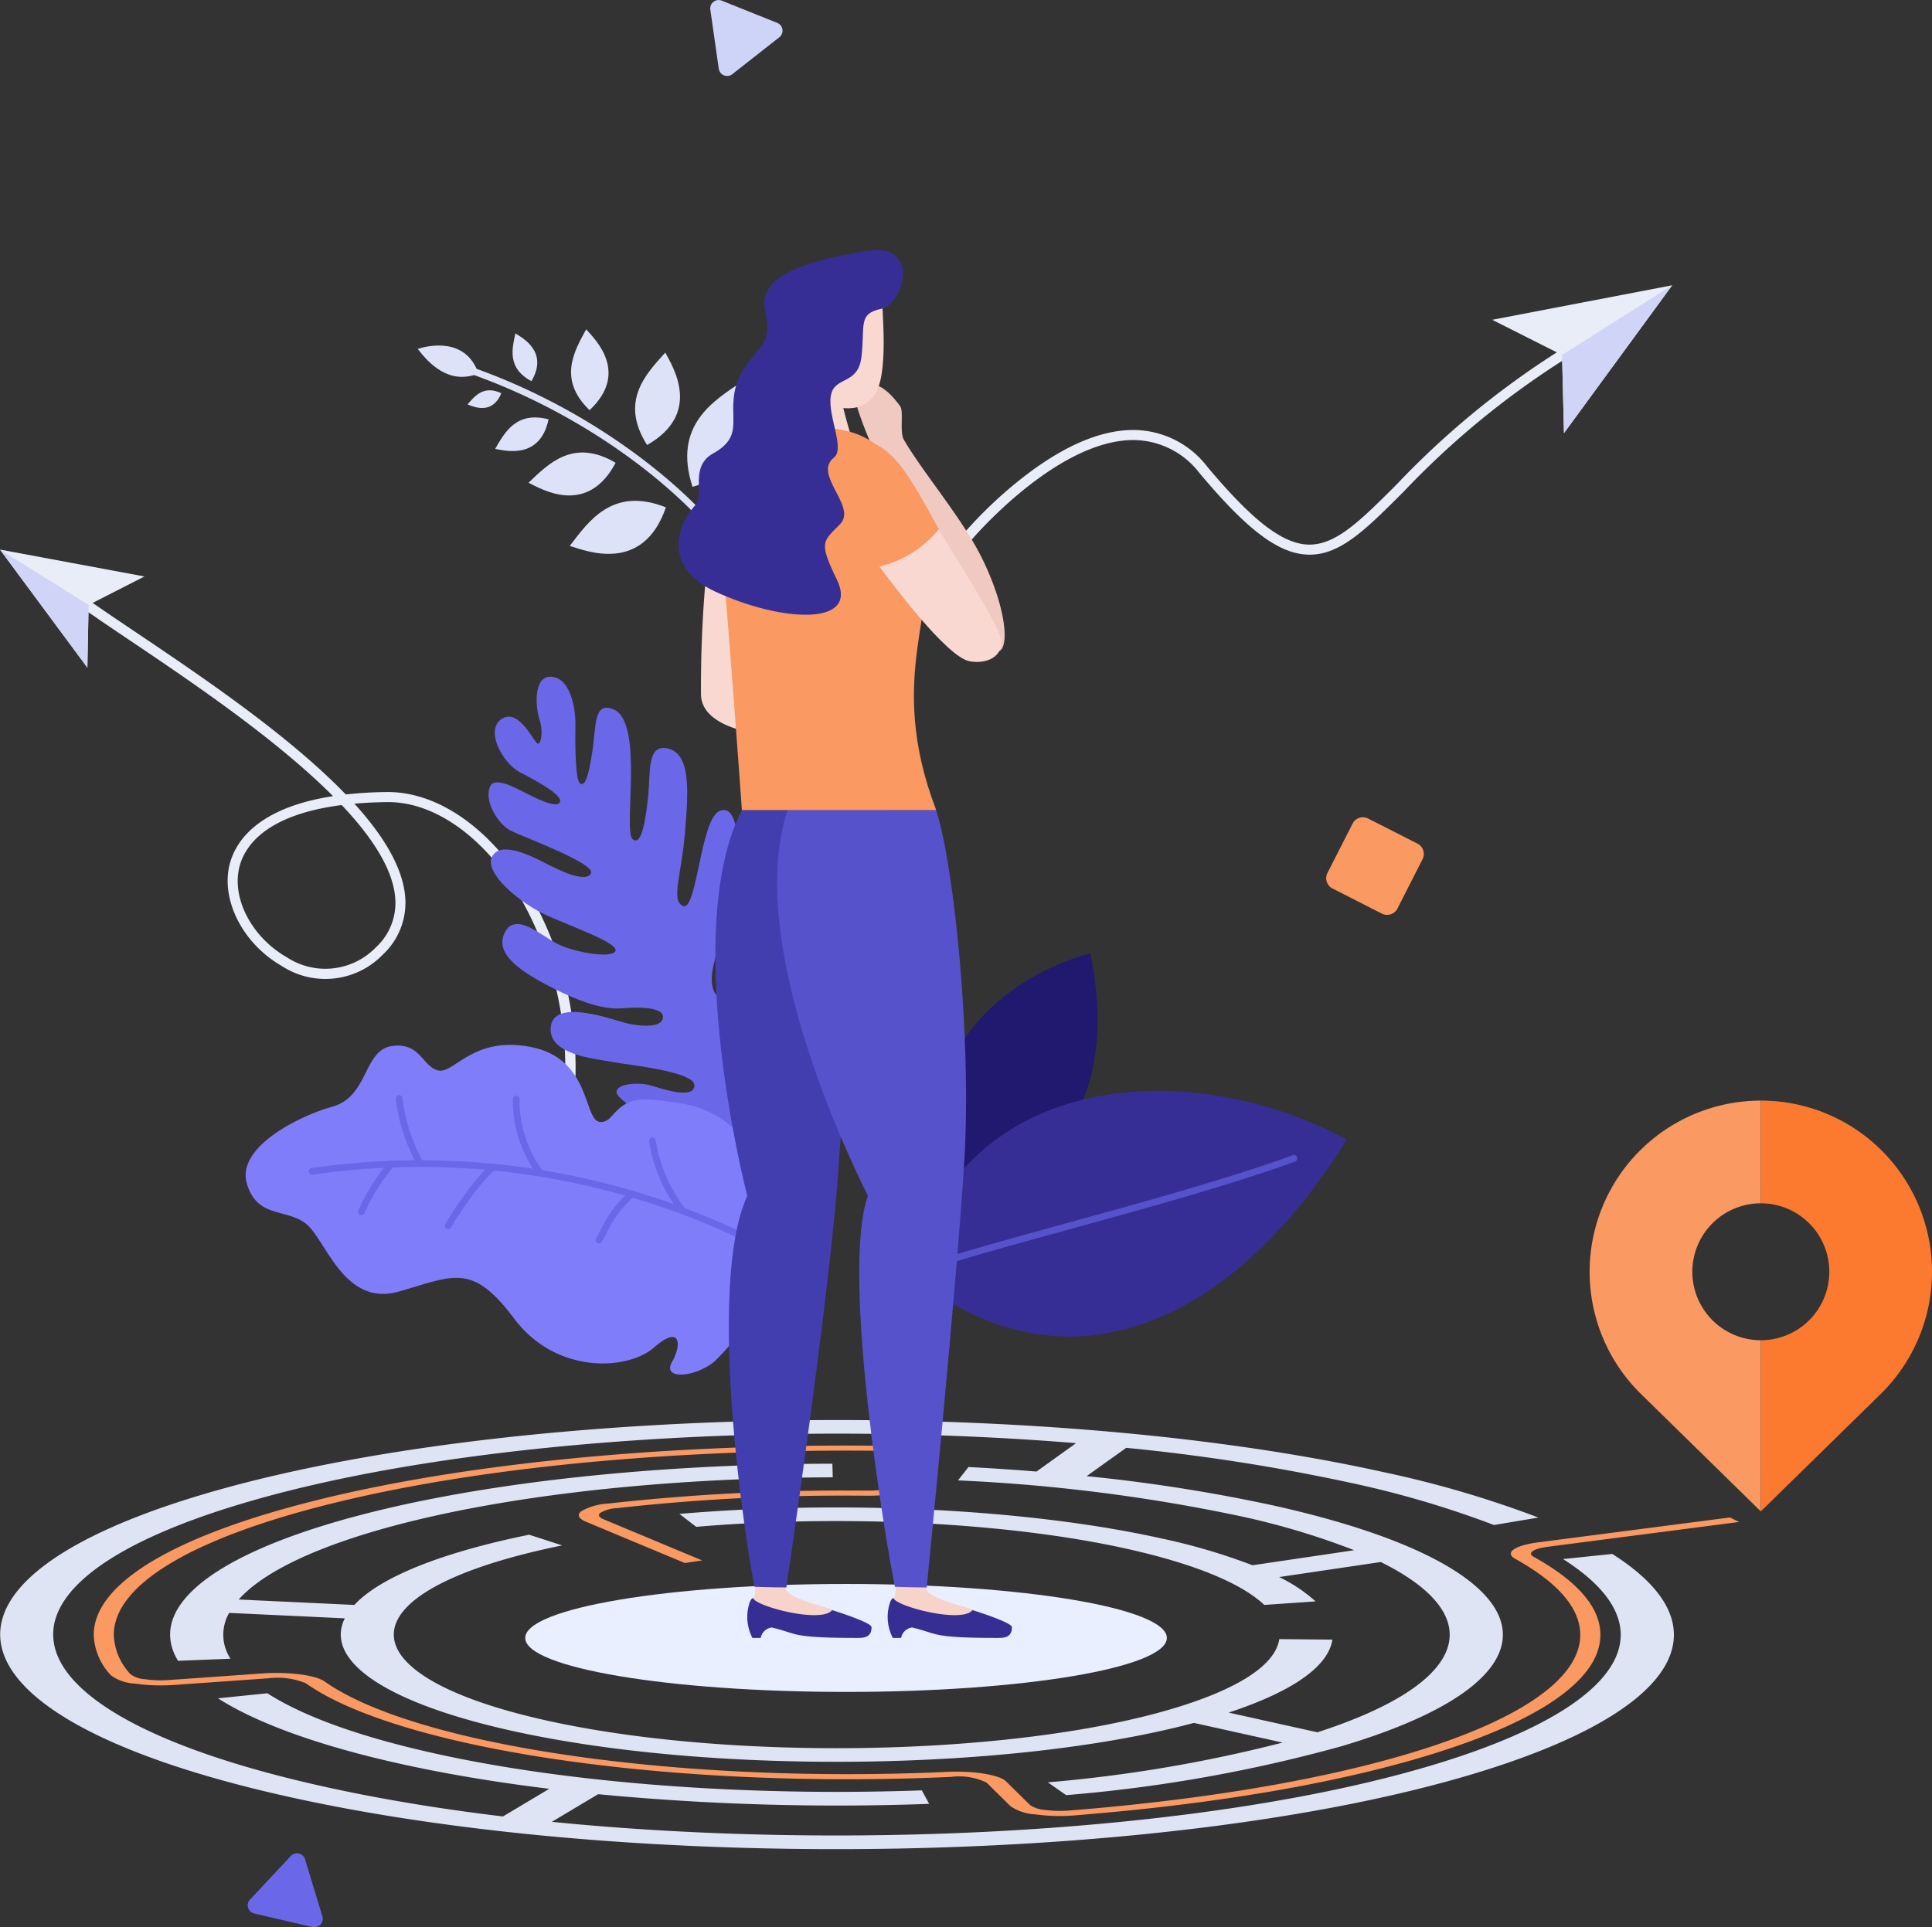 <svg xmlns="http://www.w3.org/2000/svg" width="178" height="177.598" viewBox="0 0 178 177.598">
  <rect x="0" y="0" width="178" height="177.598" fill="#333333" stroke="none"/>
  <g id="Group_4466" data-name="Group 4466" transform="translate(-263 -1361.981)">
    <path id="Path_3751" data-name="Path 3751" d="M468.808,1336.594l-4.539.471c10.216,6.483,5.493,13.793-12.326,19.077-20.5,6.08-53.173,7.9-80.837,5.138l4.265-2.547a231.752,231.752,0,0,0,30.5.89l-.678-1.244c-16.161.58-32.5-.656-44.83-3.392-6.9-1.53-12.1-3.4-15.47-5.555l-4.544.467c3.611,2.31,9.424,4.4,16.811,6.037,4.19.93,8.806,1.7,13.709,2.3l-4.266,2.549c-5.836-.7-11.4-1.62-16.508-2.755-30.109-6.682-33.413-18.4-7.365-26.127,19.483-5.777,49.953-7.707,76.674-5.517L415.76,1329q-3.086-.249-6.268-.415l-.965,1.231a160.22,160.22,0,0,1,25.785,3.249,68.82,68.82,0,0,1,10.716,3.185l-9.364,1.385a56.926,56.926,0,0,0-8.417-2.475c-12.135-2.693-29.142-3.557-44.385-2.256l1.546,1.192c13.613-1.162,28.8-.391,39.637,2.014,6.186,1.373,10.576,3.165,12.7,5.182l4.727-.327a14.181,14.181,0,0,0-3.357-2.242l9.362-1.385c9.987,4.939,8.307,11.115-5.837,15.691l-8.178-1.815c5.885-1.94,9.185-4.25,9.559-6.723l-4.892-.049c-.363,2.395-3.793,4.62-9.918,6.437-14.725,4.366-40.551,4.845-57.571,1.068s-18.888-10.4-4.164-14.769c1.692-.5,3.569-.963,5.58-1.371l-3.038-.985c-2.251.457-4.352.973-6.245,1.534-4.954,1.469-8.218,3.167-9.862,4.937l-10.655-.5c2.037-2.283,6.226-4.431,12.351-6.247,10.646-3.157,26.093-4.984,42.38-5.012l-.033-1.256c-17.7.031-34.481,2.016-46.049,5.446-11.809,3.5-17,8.137-14.242,12.717l4.838-.192a4.013,4.013,0,0,1-.124-4.222l10.653.5c-1.872,3.768,3.393,7.7,15.408,10.368,18.441,4.093,46.11,3.723,62.825-.732l8.173,1.814a131.427,131.427,0,0,1-21.629,3.663l1.681,1.179a136.91,136.91,0,0,0,25.3-4.485c22.153-6.569,19.343-16.537-6.263-22.219a153.377,153.377,0,0,0-17.147-2.69l3.649-2.609a180.071,180.071,0,0,1,20.563,3.2,90.066,90.066,0,0,1,13.315,3.911l4.1-.685a96.124,96.124,0,0,0-14.216-4.176c-32.151-7.135-80.936-6.23-108.751,2.018s-24.286,20.763,7.864,27.9,80.936,6.23,108.751-2.017C474.673,1351.322,479.716,1343.516,468.808,1336.594Z" transform="translate(-57.264 168.583)" fill="#dfe4f4"/>
    <path id="Path_3752" data-name="Path 3752" d="M479.021,1377.413a16.668,16.668,0,0,1-2.271-.149,4.544,4.544,0,0,1-2.274-.741l-2.22-2.189a5.844,5.844,0,0,0-3.248-.526c-3.145.145-6.374.218-9.6.218-22.369,0-42.416-3.559-49.886-8.856a6.912,6.912,0,0,0-3.438-.446l-8.642.609a17.358,17.358,0,0,1-3.692-.125,4.009,4.009,0,0,1-2.169-.761,5.712,5.712,0,0,1-1.583-3.718c0-4.686,7.221-9.078,20.343-12.369,13.077-3.279,30.5-5.083,49.063-5.083h.2c.95,0,1.914.006,2.865.016a13.154,13.154,0,0,1,3.348.408c.843.245,1.251.571,1.119.893l-.918,2.245c-.251.615-2.36,1.08-4.819,1.059-.591-.005-1.193-.008-1.791-.008a186.7,186.7,0,0,0-21.23,1.158,3.278,3.278,0,0,0-1.506.432c-.24.2-.137.408.281.582l9.1,3.8-1.59.24-9.1-3.8c-.691-.289-.861-.639-.465-.961a5.545,5.545,0,0,1,2.506-.719,193.5,193.5,0,0,1,22-1.2c.619,0,1.244,0,1.855.008,1.485.012,2.757-.269,2.909-.641l.918-2.244c.081-.2-.159-.39-.678-.541a7.951,7.951,0,0,0-2.024-.246c-.926-.01-1.865-.015-2.79-.016h-.194c-18.074,0-35.026,1.755-47.753,4.947-12.771,3.2-19.8,7.477-19.8,12.038a5.561,5.561,0,0,0,1.54,3.619,2.429,2.429,0,0,0,1.312.46,10.486,10.486,0,0,0,2.234.076l8.643-.609c2.37-.167,4.868.158,5.688.739,7.208,5.111,26.552,8.545,48.137,8.545,3.113,0,6.23-.071,9.264-.211,2.41-.111,4.773.271,5.381.87l2.22,2.188a2.749,2.749,0,0,0,1.376.449,10.62,10.62,0,0,0,2.239.056c28.156-2.249,47.074-8.754,47.074-16.187,0-2.439-2.012-4.792-5.982-7-1.026-.57-.089-1.242,2.134-1.531l17.638-2.288.851.414-17.638,2.288c-1.345.174-1.913.58-1.294.924,4.078,2.264,6.146,4.683,6.146,7.188,0,3.778-4.726,7.374-13.667,10.4-8.767,2.965-20.766,5.12-34.7,6.234C479.98,1377.394,479.5,1377.413,479.021,1377.413Z" transform="translate(-118.363 151.912)" fill="#fa9962"/>
    <path id="Path_3753" data-name="Path 3753" d="M770.425,1451.3c0-2.747-13.234-4.975-29.558-4.975s-29.557,2.228-29.557,4.975,13.233,4.975,29.557,4.975S770.425,1454.045,770.425,1451.3Z" transform="translate(-399.92 61.617)" fill="#e9efff" style="mix-blend-mode: multiply;isolation: isolate"/>
    <g id="Group_4007" data-name="Group 4007" transform="translate(269.73 1416.634)">
      <path id="Path_3754" data-name="Path 3754" d="M417.309,766.871l-.825-.425a31.62,31.62,0,0,0-.96-30.5c-3.254-5.266-7.745-8.39-12.012-8.33-1.081.013-2.077.063-3,.144,2.621,2.886,4.408,5.772,4.672,8.476a6.524,6.524,0,0,1-2.044,5.426,7.364,7.364,0,0,1-9.3,1.067c-3.6-2.056-5.669-6.1-4.811-9.41.521-2.011,2.482-5.168,9.517-6.253-5.307-5.324-13.183-10.625-18.724-14.355-2.107-1.418-3.926-2.643-5.233-3.611l.553-.745c1.29.955,3.1,2.174,5.2,3.586,6.069,4.085,14.1,9.493,19.378,14.969a37.8,37.8,0,0,1,3.78-.222c4.6-.049,9.386,3.224,12.812,8.77a31.962,31.962,0,0,1,4.512,14.487A32.364,32.364,0,0,1,417.309,766.871Zm-17.963-38.984c-7.048.9-8.939,3.822-9.417,5.665-.756,2.918,1.124,6.517,4.373,8.372a6.479,6.479,0,0,0,8.185-.916,5.565,5.565,0,0,0,1.777-4.681C404.009,733.7,402.1,730.8,399.346,727.887Z" transform="translate(-374.592 -708.355)" fill="#e9edf7"/>
    </g>
    <g id="Group_4008" data-name="Group 4008" transform="translate(351.802 1394.298)">
      <path id="Path_3755" data-name="Path 3755" d="M1069.8,546.626c-.077,0-.153,0-.231-.005-2.682-.118-5.56-2.3-9.932-7.524a7.72,7.72,0,0,0-6.065-3.033h-.014c-7.087,0-14.838,9.1-14.916,9.2l-.71-.6a39.511,39.511,0,0,1,4.932-4.747c3.923-3.172,7.521-4.78,10.693-4.78h.014a8.606,8.606,0,0,1,6.776,3.366c4.131,4.938,6.9,7.089,9.261,7.193,2.55.107,4.817-2.154,8.243-5.585a78.4,78.4,0,0,1,14.951-12.278l.488.789a77.585,77.585,0,0,0-14.783,12.144C1075.006,544.275,1072.659,546.626,1069.8,546.626Z" transform="translate(-1037.935 -527.831)" fill="#e9edf7"/>
    </g>
    <g id="Group_4009" data-name="Group 4009" transform="translate(400.481 1388.27)">
      <path id="Path_3756" data-name="Path 3756" d="M1447.962,479.106l-16.582,3.181,6.436,3.242.177,7.2Z" transform="translate(-1431.381 -479.106)" fill="#e9edf7"/>
      <path id="Path_3757" data-name="Path 3757" d="M1493.547,479.106,1483.4,485.53l.177,7.2Z" transform="translate(-1476.965 -479.106)" fill="#d0d4f6"/>
    </g>
    <g id="Group_4010" data-name="Group 4010" transform="translate(263 1412.624)">
      <path id="Path_3758" data-name="Path 3758" d="M320.2,675.947l13.31,2.479-5.147,2.627-.111,5.777Z" transform="translate(-320.201 -675.947)" fill="#e9edf7"/>
      <path id="Path_3759" data-name="Path 3759" d="M320.2,675.947l8.163,5.106-.111,5.777Z" transform="translate(-320.201 -675.947)" fill="#d0d4f6"/>
    </g>
    <path id="Path_3760" data-name="Path 3760" d="M1021.851,997.886c10.3-.63,14.578-9.281,12.163-21.189C1024.835,979.122,1016.469,987.975,1021.851,997.886Z" transform="translate(-670.555 473.137)" fill="#20196f"/>
    <path id="Path_3761" data-name="Path 3761" d="M707.768,815.84c1.318-.259,7.034-11.539,4.948-12.773-1.624-.961-2.681.74-3.016,1.388-.528,1.021-1.636,3.558-2.33,3.048-1.255-.922,2.368-6.983,3.16-8.513s1.913-4.718.958-6.369-1.532-2.21-2.768.546-3,8.487-3.916,6.481,1.479-6.137,1.984-9.009.494-8.511-1.494-7.6c-1.778.815-2.048,9.423-3.386,8.732-1.07-.553-.106-2.853.215-6.679s.585-7.44-1.67-7.84c-1.812-.321-1.5,2.172-1.7,4.232s-.586,4.92-1.459,4.132,1.075-10.769-1.735-11.94c-1.859-.775-1.6,1.487-1.964,3.871s-.673,3.2-1.119,2.965-.473-3.528-.441-5.339-.539-4.42-2.226-4.509-1.439,2.819-1.1,3.872.218,2.2-.1,2.3-1.685-3.3-3.323-2.315-.01,4.1,1.684,4.974,3.951,2.118,3.632,2.736-2.281-.4-3.826-1.195-2.342-.763-2.555-.352c-.71,1.373.7,3.571,1.831,4.155s7.885,3.033,7.413,3.946-2.909-.274-4.157-.919-4.161-2.151-4.952-.621,2.7,4.384,5.159,5.466,6.561,2.535,6.2,3.241-3.854.1-5.37-.688-3.824-2.948-4.8-1.064,1.142,3.463,4.118,5c1.243.643,4.337,2.2,6.547,2.021,2.516-.207,3.8.1,3.881.685.153,1.161-2.086,1.047-3.664.6s-6.4-2.116-6.665.433,3.959,2.906,5.644,3.217,7.712.892,7.594,2.212-3.212.167-4.21-.088-3.232-.123-2.935.8S705.417,816.3,707.768,815.84Z" transform="translate(-376.02 653.679)" fill="#6b67e9"/>
    <g id="Group_4012" data-name="Group 4012" transform="translate(301.488 1392.326)">
      <path id="Path_3762" data-name="Path 3762" d="M636.876,526.562c-2.728,1.094-4.594-.959-5.6-2.268C632.14,524.022,635.685,523.128,636.876,526.562Z" transform="translate(-631.28 -522.49)" fill="#dde2f8"/>
      <g id="Group_4011" data-name="Group 4011" transform="translate(4.875 3.576)">
        <path id="Path_3763" data-name="Path 3763" d="M692.989,555.875a.309.309,0,0,1-.235-.108c-3.9-4.558-11.7-10.727-21.865-14.372a.309.309,0,1,1,.209-.582c10.28,3.685,18.17,9.933,22.126,14.552a.309.309,0,0,1-.235.51Z" transform="translate(-670.684 -540.794)" fill="#dde2f8"/>
      </g>
      <path id="Path_3764" data-name="Path 3764" d="M832.43,560.1c-1.836-5.646,1.889-7.914,4.662-9.757C837.524,552.112,839.51,558.163,832.43,560.1Z" transform="translate(-807.114 -545.585)" fill="#dde2f8"/>
      <path id="Path_3765" data-name="Path 3765" d="M794.239,537.743c-2.555-4.023-.112-6.531,1.676-8.518C796.6,530.515,799.357,534.823,794.239,537.743Z" transform="translate(-773.109 -527.081)" fill="#dde2f8"/>
      <path id="Path_3766" data-name="Path 3766" d="M747.151,519.349c-2.945-2.848-1.407-5.435-.313-7.454C747.673,512.834,750.841,515.88,747.151,519.349Z" transform="translate(-731.322 -511.895)" fill="#dde2f8"/>
      <path id="Path_3767" data-name="Path 3767" d="M703.6,519.386c-2.251-1.19-1.781-3-1.477-4.4C702.78,515.407,705.2,516.677,703.6,519.386Z" transform="translate(-693.126 -514.608)" fill="#dde2f8"/>
      <path id="Path_3768" data-name="Path 3768" d="M753.35,640.239c-4.867-1.938-7.076,1.214-8.856,3.551C746.029,644.27,751.243,646.363,753.35,640.239Z" transform="translate(-730.487 -623.831)" fill="#dde2f8"/>
      <path id="Path_3769" data-name="Path 3769" d="M721.812,604.6c-3.887-2.3-6.193.084-8.024,1.837C715.031,607.052,719.194,609.536,721.812,604.6Z" transform="translate(-703.58 -592.297)" fill="#dde2f8"/>
      <path id="Path_3770" data-name="Path 3770" d="M693.844,577.719c-2.988-.779-4.05,1.226-4.92,2.723C689.855,580.61,693.057,581.455,693.844,577.719Z" transform="translate(-681.791 -569.423)" fill="#dde2f8"/>
      <path id="Path_3771" data-name="Path 3771" d="M671.481,557.592c-1.628-.765-2.451.269-3.109,1.034C668.888,558.822,670.632,559.648,671.481,557.592Z" transform="translate(-663.783 -551.703)" fill="#dde2f8"/>
    </g>
    <g id="Group_4014" data-name="Group 4014" transform="translate(346.453 1462.503)">
      <path id="Path_3772" data-name="Path 3772" d="M997.2,1095.9c13.707,11.356,29.305,5.514,40.312-12.326C1023.094,1075.8,1002.118,1077.072,997.2,1095.9Z" transform="translate(-996.891 -1079.089)" fill="#362e94"/>
      <g id="Group_4013" data-name="Group 4013" transform="translate(0 5.916)">
        <path id="Path_3773" data-name="Path 3773" d="M995.009,1138.107a.309.309,0,0,1-.107-.6c3.2-1.183,8.714-2.7,14.551-4.309,7.062-1.945,15.066-4.149,20.9-6.276a.309.309,0,0,1,.212.581c-5.855,2.135-13.871,4.343-20.945,6.291-5.824,1.6-11.325,3.119-14.5,4.293A.305.305,0,0,1,995.009,1138.107Z" transform="translate(-994.699 -1126.905)" fill="#5652cc"/>
      </g>
    </g>
    <g id="Group_4022" data-name="Group 4022" transform="translate(285.631 1458.266)">
      <path id="Path_3774" data-name="Path 3774" d="M551.786,1064.032c.617-3.491-.773-12.547-8.541-13.792-3.516-.563-4.475-.508-5.605.375-.736.575-1.063,1.422-1.891,1.329-1.514-.171-.8-5.738-6.226-6.877s-7.193,2.462-8.655,2.138-1.646-2.63-4.279-2.252-2.135,4.63-5.456,5.575c-3.454.983-8.829,3.852-7.917,7.061s3.543,2.321,5.4,3.69,3.492,7.747,8.6,6.3c5.072-1.442,6.745-2.7,10.629,2.481s10.483,4.788,12.9,2.666,2.586-.3,1.655,1.333,1.978,1.472,3.833.02A18.7,18.7,0,0,0,551.786,1064.032Z" transform="translate(-503.113 -1044.844)" fill="#807dfb"/>
      <g id="Group_4015" data-name="Group 4015" transform="translate(5.816 10.604)">
        <path id="Path_3775" data-name="Path 3775" d="M594.587,1140.231a.31.31,0,0,1-.156-.042,68.932,68.932,0,0,0-43.949-8.285.309.309,0,1,1-.1-.61,69.574,69.574,0,0,1,44.361,8.36.309.309,0,0,1-.157.576Z" transform="translate(-550.123 -1130.546)" fill="#6b67e9"/>
      </g>
      <g id="Group_4016" data-name="Group 4016" transform="translate(13.83 4.628)">
        <path id="Path_3776" data-name="Path 3776" d="M617.14,1088.836a.309.309,0,0,1-.263-.145,16.671,16.671,0,0,1-1.982-6.12.309.309,0,1,1,.618-.016,16.16,16.16,0,0,0,1.888,5.809.309.309,0,0,1-.262.473Z" transform="translate(-614.895 -1082.253)" fill="#6b67e9"/>
      </g>
      <g id="Group_4017" data-name="Group 4017" transform="translate(10.35 10.636)">
        <path id="Path_3777" data-name="Path 3777" d="M587.074,1135.865a.309.309,0,0,1-.289-.419,19.573,19.573,0,0,1,2.849-4.55.309.309,0,0,1,.435.44,19.027,19.027,0,0,0-2.706,4.329A.309.309,0,0,1,587.074,1135.865Z" transform="translate(-586.764 -1130.807)" fill="#6b67e9"/>
      </g>
      <g id="Group_4018" data-name="Group 4018" transform="translate(24.621 4.682)">
        <path id="Path_3778" data-name="Path 3778" d="M704.631,1090.135a.308.308,0,0,1-.248-.125,11.451,11.451,0,0,1-2.277-7.009.309.309,0,1,1,.619-.011,10.811,10.811,0,0,0,2.155,6.65.309.309,0,0,1-.248.494Z" transform="translate(-702.106 -1082.686)" fill="#6b67e9"/>
      </g>
      <g id="Group_4019" data-name="Group 4019" transform="translate(18.348 10.949)">
        <path id="Path_3779" data-name="Path 3779" d="M651.717,1139.366a.309.309,0,0,1-.268-.463c.9-1.566,3.209-4.853,4.3-5.523a.309.309,0,0,1,.323.527c-.956.586-3.223,3.791-4.088,5.3A.309.309,0,0,1,651.717,1139.366Z" transform="translate(-651.408 -1133.335)" fill="#6b67e9"/>
      </g>
      <g id="Group_4020" data-name="Group 4020" transform="translate(32.24 13.412)">
        <path id="Path_3780" data-name="Path 3780" d="M764,1158.133a.309.309,0,0,1-.268-.463c.118-.207.241-.432.37-.668a10.954,10.954,0,0,1,2.77-3.7.309.309,0,1,1,.364.5,10.506,10.506,0,0,0-2.59,3.5c-.131.24-.256.469-.376.679A.309.309,0,0,1,764,1158.133Z" transform="translate(-763.69 -1153.243)" fill="#6b67e9"/>
      </g>
      <g id="Group_4021" data-name="Group 4021" transform="translate(37.165 8.537)">
        <path id="Path_3781" data-name="Path 3781" d="M806.559,1120.858a.308.308,0,0,1-.221-.093,14.255,14.255,0,0,1-2.841-6.565.309.309,0,0,1,.611-.1,13.791,13.791,0,0,0,2.672,6.231.309.309,0,0,1-.221.526Z" transform="translate(-803.493 -1113.842)" fill="#6b67e9"/>
      </g>
    </g>
    <g id="Group_4023" data-name="Group 4023" transform="translate(409.457 1463.403)">
      <path id="Path_3782" data-name="Path 3782" d="M1519.693,1108.446a6.309,6.309,0,0,1,0-12.618v-9.462a15.773,15.773,0,0,0-11.152,26.926l11.152,10.927v-15.773Z" transform="translate(-1503.921 -1086.366)" fill="#fa9962"/>
      <path id="Path_3783" data-name="Path 3783" d="M1642.549,1090.985a15.726,15.726,0,0,0-11.154-4.619v9.462h0a6.309,6.309,0,1,1,0,12.618v15.773h0l11.154-10.927A15.778,15.778,0,0,0,1642.549,1090.985Z" transform="translate(-1615.623 -1086.366)" fill="#fc7a30"/>
    </g>
    <path id="Path_3784" data-name="Path 3784" d="M878.922,1459.674a1.187,1.187,0,0,0-1.01.961h-.767a4.2,4.2,0,0,1-.356-2.907c.25-1.03.515-.783.782-.515.61.5,3.1.659,3.295-.177.642.1,7.256,2,7.256,2.611,0,.991-.777.988-1.306.988C880.56,1460.635,881.389,1460.251,878.922,1459.674Z" transform="translate(-544.824 52.279)" fill="#362e93"/>
    <path id="Path_3785" data-name="Path 3785" d="M884.248,1441.936c-.214-.943-2.941-1.65-2.8,0a2.239,2.239,0,0,1-.143,1.051h0c.548.785,6.306,2.257,7.246,1.035C887.9,1443.67,884.248,1442.936,884.248,1441.936Z" transform="translate(-548.883 66.328)" fill="#f7d3c9"/>
    <path id="Path_3786" data-name="Path 3786" d="M869.032,869.972c-.462,8.841-4.067,21.048-4.745,32.3s-4.854,39.334-4.854,39.334c-1.249,0-2.926-.062-2.926-.062-.678-3.118-4.554-27.518-.671-36.029-1.5-5.855-5.513-25.793-.5-35.543Z" transform="translate(-523.986 566.658)" fill="#423eaf"/>
    <path id="Path_3787" data-name="Path 3787" d="M983.444,1459.674a1.187,1.187,0,0,0-1.01.961h-.767a4.2,4.2,0,0,1-.356-2.907c.25-1.03.515-.783.782-.515.61.5,3.1.659,3.295-.177.642.1,7.257,2,7.257,2.611,0,.991-.777.988-1.307.988C985.081,1460.635,985.91,1460.251,983.444,1459.674Z" transform="translate(-636.413 52.279)" fill="#362e93"/>
    <path id="Path_3788" data-name="Path 3788" d="M988.767,1441.936c-.214-.943-2.941-1.65-2.8,0a2.234,2.234,0,0,1-.143,1.051h0c.548.785,6.307,2.257,7.246,1.035C992.416,1443.67,988.767,1442.936,988.767,1441.936Z" transform="translate(-640.469 66.328)" fill="#f7d3c9"/>
    <path id="Path_3789" data-name="Path 3789" d="M913.5,869.972c1.671,5.14,3.275,21.048,2.6,32.3s-3.467,39.334-3.467,39.334c-1.248,0-2.926-.062-2.926-.062-.678-3.118-5.061-28.833-2.492-36.029-2.034-4.067-11.348-23.612-7.4-35.543Z" transform="translate(-564.253 566.658)" fill="#5652cc"/>
    <path id="Path_3790" data-name="Path 3790" d="M971.609,577.717c.952-.436.62-4.018-1.5-8.4-1.839-3.8-5.514-8.03-7.287-11.1-.4-.7.014-2.605-.337-3.082-2.978-4.044-4.129-.772-3.932.191a36.114,36.114,0,0,0,3.154,7.026C962.507,563.373,968.043,579.347,971.609,577.717Z" transform="translate(-616.554 844.27)" fill="#f0c9c0"/>
    <g id="Group_4024" data-name="Group 4024" transform="translate(335.073 1386.771)">
      <path id="Path_3791" data-name="Path 3791" d="M911.9,469.056c.017,1.924.666,7.679-.688,9.566-1.11,1.549-3.018,1.6-5.912.216s-2.359-6.885-2.565-8.514C902.411,467.742,911.867,465.008,911.9,469.056Z" transform="translate(-902.728 -466.997)" fill="#f8d8d0"/>
      <path id="Path_3792" data-name="Path 3792" d="M908.75,541.944c.169.97.738,2.882.738,2.882-.419.567-3.149,1.484-6.141-.214a56.95,56.95,0,0,0,.072-5.912Z" transform="translate(-903.27 -529.828)" fill="#f8d8d0"/>
    </g>
    <g id="Group_4025" data-name="Group 4025" transform="translate(327.585 1401.366)">
      <path id="Path_3793" data-name="Path 3793" d="M842.2,694.125c0,2.746,4.223,3.437,4.223,3.437l1.235-14c-2.134-.183-3.516-1.328-4.828-2.071A113.317,113.317,0,0,0,842.2,694.125Z" transform="translate(-842.202 -669.543)" fill="#f8d8d0"/>
      <path id="Path_3794" data-name="Path 3794" d="M847.293,600.86c1.313.743,2.694,1.888,4.828,2.071l1.188-13.455C850.191,591.318,848.551,594.064,847.293,600.86Z" transform="translate(-846.663 -588.917)" fill="#ed9f00"/>
      <path id="Path_3795" data-name="Path 3795" d="M862.778,585.147c-1.786.387-6.324,3.276-5.663,10.891.8,9.187,1.866,24.184,1.866,24.184h17.9c-4.769-12.475.484-18.662-1.051-25.755-.824-3.81-2.723-7.372-5.976-8.783C867.05,584.469,862.778,585.147,862.778,585.147Z" transform="translate(-855.213 -584.958)" fill="#fa9962"/>
    </g>
    <g id="Group_4026" data-name="Group 4026" transform="translate(339.823 1402.53)">
      <path id="Path_3796" data-name="Path 3796" d="M974.246,664.067c1.242,1.67,6.317,8.493,8.425,8.861,1.59.278,3.065-.445,2.887-1.953s-5.065-8.926-5.737-10.222C978.521,660.883,974.246,664.067,974.246,664.067Z" transform="translate(-970.147 -652.538)" fill="#f8d8d0"/>
      <path id="Path_3797" data-name="Path 3797" d="M950.792,602.578c-.932-1.682-1.807-3.322-2.79-4.806-1.132-1.708-2.611-3.408-4.729-3.408-1.827,0-2.777,1.229-1.7,4.936a25.039,25.039,0,0,0,3.741,6.726A10.1,10.1,0,0,0,950.792,602.578Z" transform="translate(-941.118 -594.364)" fill="#fa9962"/>
    </g>
    <path id="Path_3798" data-name="Path 3798" d="M844.23,458.231c2.028-.429,3.711-6.215-1.478-5.315s-10.167,2.165-9.233,5.664-1.9,3.639-2.75,6.909c-.726,2.807.85,4.455-2.072,6.081-2.193,1.22-.764,3.755-1.662,4.785-2.089,2.394-2.474,5.918,1.787,7.911,6.093,2.849,13.382,3.279,11.278-1.071-1.7-3.506-1.289-3.486.3-5.115s-2.556-4.569-.569-6.13c1.116-.877-.825-4.243-.2-6.029.488-1.393,2.437-.78,2.731-3.228C842.721,459.75,841.991,458.7,844.23,458.231Z" transform="translate(-499.997 932.196)" fill="#362e94"/>
    <path id="Path_3799" data-name="Path 3799" d="M1307.87,880.451l2.314-4.546a1.066,1.066,0,0,1,1.435-.468l4.546,2.314a1.067,1.067,0,0,1,.467,1.435l-2.314,4.546a1.066,1.066,0,0,1-1.435.467l-4.547-2.314A1.068,1.068,0,0,1,1307.87,880.451Z" transform="translate(-922.568 561.971)" fill="#fa9962"/>
    <path id="Path_3800" data-name="Path 3800" d="M849.1,267.519l.78,5.451a.775.775,0,0,0,1.245.5l4.331-3.4a.774.774,0,0,0-.19-1.328l-5.111-2.05A.775.775,0,0,0,849.1,267.519Z" transform="translate(-520.657 1095.348)" fill="#ced3f8"/>
    <path id="Path_3801" data-name="Path 3801" d="M508.665,1647.181,504.9,1651.2a.774.774,0,0,0,.39,1.284l5.363,1.247a.775.775,0,0,0,.917-.98l-1.6-5.268A.774.774,0,0,0,508.665,1647.181Z" transform="translate(-218.867 -114.175)" fill="#6b67e9"/>
  </g>
</svg>
